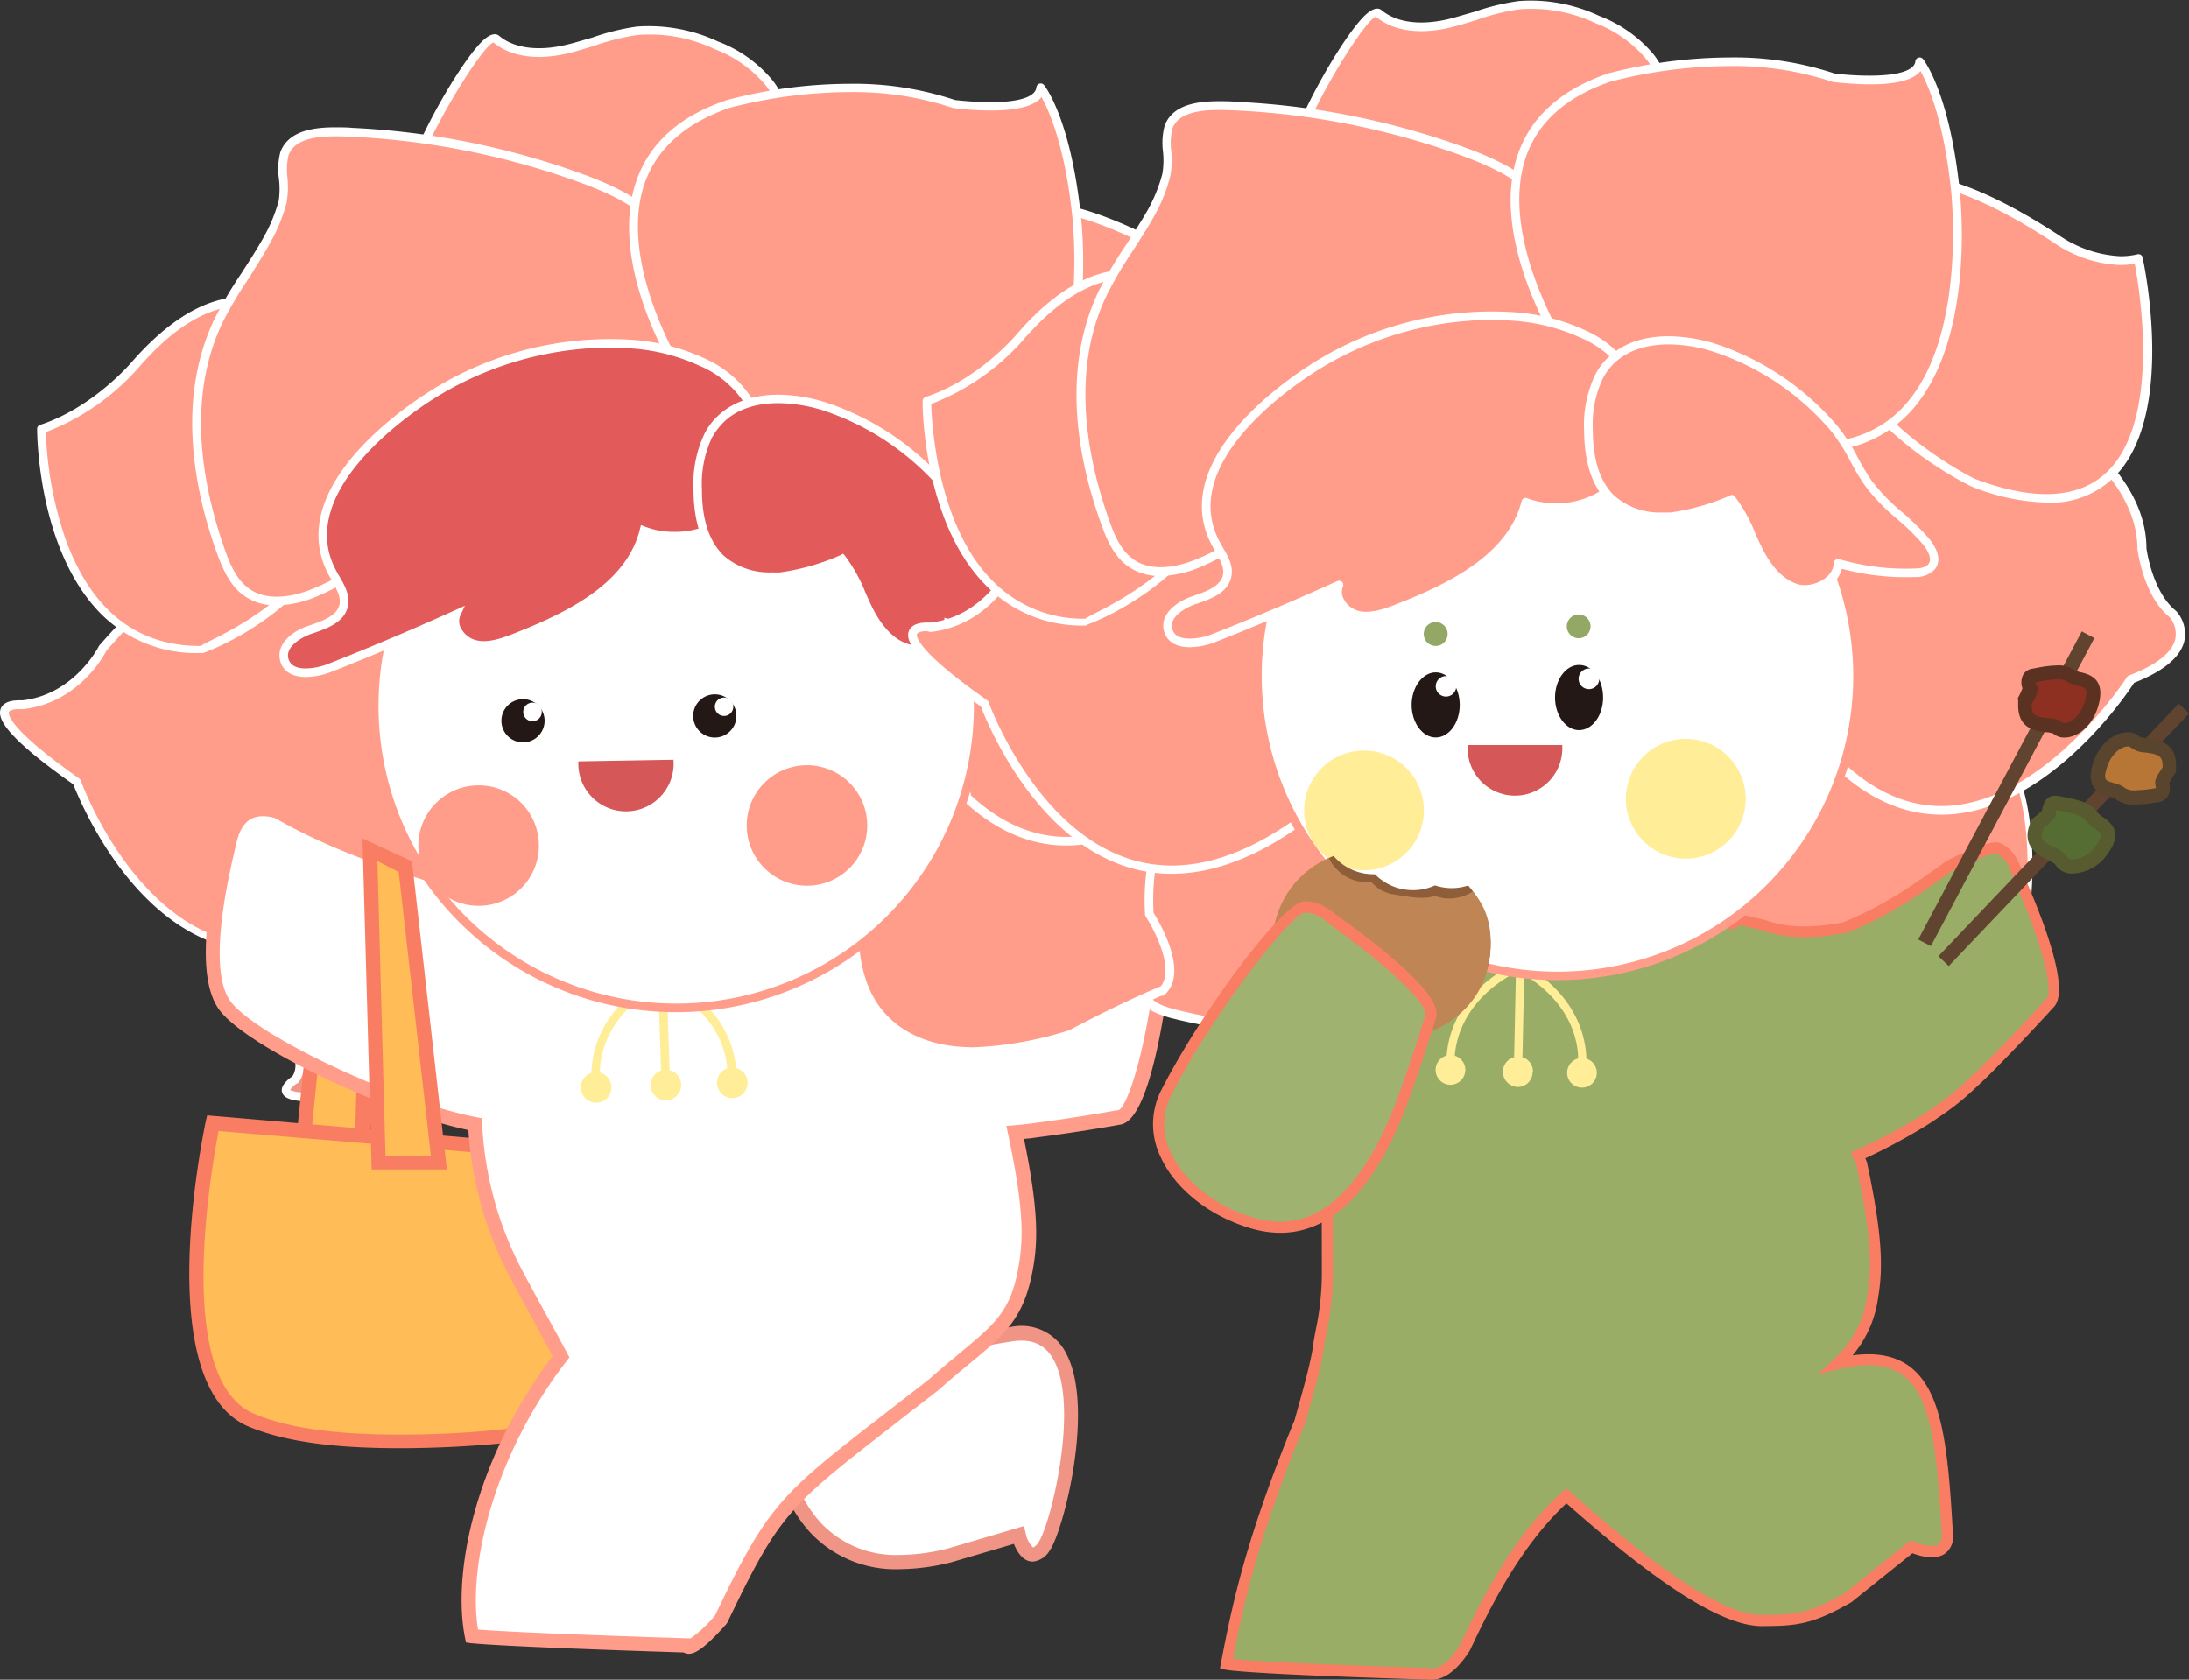 <svg xmlns="http://www.w3.org/2000/svg" viewBox="0 0 294.94 226.36"><rect x="0" y="0" width="294.94" height="226.36" fill="#333333" stroke="none"/><defs><style>.cls-1{fill:#f09586;}.cls-2{fill:#fff;}.cls-3{fill:#ffbc57;}.cls-4{fill:#f97d63;}.cls-5{fill:#ff9c8a;}.cls-6{fill:#ffed98;}.cls-7{fill:#d65757;}.cls-8{fill:#e25a5a;}.cls-9{fill:#231815;}.cls-10{fill:#99ad67;}.cls-11{fill:#94a866;}.cls-12{fill:#8e5d39;}.cls-13{fill:#bf8555;}.cls-14{fill:#a0b26f;}.cls-15{fill:#60442f;}.cls-16{fill:#8e3021;}.cls-17{fill:#5b3121;}.cls-18{fill:#b77635;}.cls-19{fill:#59442e;}.cls-20{fill:#556d32;}.cls-21{fill:#575b2f;}</style></defs><g id="레이어_2" data-name="레이어 2"><g id="레이어_3" data-name="레이어 3"><path class="cls-1" d="M41.52,110.53s-12,8.25-6.08,25.17c0,0,7,6.09,4.34,9.77,0,0-6.76,4,10.85,1.62,0,0,23.81,2.76,28.3-21.06,0,0-17.18-33.43-37.41-15.5"/><path class="cls-2" d="M42,148.43c-2.55,0-3.74-.37-4-1.25s.89-1.81,1.4-2.14c1.74-2.69-2.51-7.33-4.32-8.91a.56.56,0,0,1-.16-.24C29,118.75,41.06,110.13,41.19,110c4-3.56,8.27-5.38,12.61-5.38,14.63,0,25.2,20.24,25.65,21.1.06.12.08.11,0,.25-3.68,19.52-19.85,21.51-26.63,21.51h0c-1.2,0-2,0-2.24,0A73.5,73.5,0,0,1,42,148.43Zm-2.86-1.54s.44.38,2.86.38a66.51,66.51,0,0,0,8.6-.77h.14a18.78,18.78,0,0,0,2.18.11c6.47,0,21.86-2,25.45-20.49-1.08-2-11.29-20.31-24.52-20.31-4,0-8,1.74-11.9,5.15-.52.37-11.49,8.23-6,24.4,1,.88,7,6.62,4.32,10.45a.55.55,0,0,1-.18.16,2.69,2.69,0,0,0-1,.92Z"/><polygon class="cls-3" points="49.84 114.62 48.71 156.68 40.58 156.68 44.94 113.49 49.84 114.62"/><path class="cls-4" d="M49.64,157.59H39.52l4.57-45.38,6.73,1.68Zm-8-1.83h6.14l1.08-40.37-3.08-.67Z"/><path class="cls-3" d="M64.25,154.41l-35.58-3s-7.49,34.79,5.15,40.16,35.05,2.07,35.05,2.07l6.75-10.79S65.92,163.75,64.25,154.41Z"/><path class="cls-4" d="M53.82,195.16h0c-8.6,0-15.46-.85-20.38-2.94-13.22-5.61-6-39.69-5.71-41.15l.18-.76,37.16,3.18.13.74c1.63,9.09,11.19,28,11.28,28.15l.24.49L69.46,194.5l-.44-.14A148.21,148.21,0,0,1,53.82,195.16ZM29.45,152.42c-1,5.24-6,33.52,4.74,38.08,4.68,2,11.28,2.83,19.63,2.83h0a132.53,132.53,0,0,0,14.48-.77l6.22-9.87c-1.51-3-9.23-18.62-11.07-27.43Z"/><path class="cls-5" d="M49.61,74s-10-16-35.77,13.38c0,0-3.33,6.82-10.9,7.64,0,0-8.73-.94,7.42,10.39,0,0,15.7,44.5,51.47,8.29,0,0,.44-39.26-12.22-39.7"/><path class="cls-2" d="M35.73,128.28h0c-16.81,0-25-20.45-25.86-22.59C.34,99-.28,96.72.07,95.57c.26-.78,1.12-1.19,2.44-1.19a3.65,3.65,0,0,1,.49,0c7-.77,10.29-7.23,10.32-7.3a.77.77,0,0,1,.09-.13C23.83,75.1,33,69.07,40.63,69.07a11.33,11.33,0,0,1,9.3,4.37c12.77,1,12.51,38.64,12.48,40.26,0,.14-.06.2-.16.31C52.83,123.54,43.9,128.28,35.73,128.28ZM2.51,95.56c-.71,0-1.25.17-1.32.42s-.1,2.19,9.5,8.94a.8.8,0,0,1,.22.32c.07.22,8,22.12,24.82,22.12h0c7.81,0,16.39-4.68,25.52-13.88,0-3.23-.2-38.49-11.66-38.89a.56.56,0,0,1-.46-.28,10.12,10.12,0,0,0-8.5-4.07c-5,0-13.63,3-26.3,17.46-.4.8-3.87,7.08-11.33,7.88Z"/><path class="cls-2" d="M104.27,187.82S103,215.87,128,209.58l9.25-2.72s1.18,4.69,3.44,1.5,8.78-30.52-4.3-28.58S106,187.57,104.27,187.82Z"/><path class="cls-1" d="M121.23,211.46h0a15.73,15.73,0,0,1-11.87-4.74c-6.51-6.82-6.08-18.44-6.06-18.94l0-.8.79-.11c.39-.06,2.16-.58,4.2-1.19,6.39-1.89,18.28-5.42,27.93-6.86a6.73,6.73,0,0,1,7.49,3.67c3.82,7.39-.45,23.88-2.26,26.43a3,3,0,0,1-2.29,1.52c-1.36,0-2.15-1.38-2.55-2.39l-8.36,2.46A29,29,0,0,1,121.23,211.46Zm-16-22.87c0,2.58.46,11.5,5.54,16.81a13.87,13.87,0,0,0,10.47,4.14h0a27.07,27.07,0,0,0,6.55-.89l10.18-3,.24,1a3.49,3.49,0,0,0,1,1.89,1.91,1.91,0,0,0,.72-.71c1.57-2.22,5.49-17.92,2.12-24.43-1.13-2.18-2.92-3-5.5-2.66-9.52,1.42-21.32,4.92-27.66,6.8C107.12,188,106,188.39,105.22,188.59Z"/><path class="cls-2" d="M156.14,128.52c-1-1.84-17.88-5.16-30.94-5.11a9,9,0,0,0-2.78.43c-1.14-1.57-2.14-2.54-2.87-2.55-4.19-.08-22.9,6-53.08-1,0,0-17.53-4.19-28.82-10.8,0,0-5.3-2.35-6.69,3.89-.76,3.36-4.39,17.34-.56,22.27s23,13.86,33.65,15.87a47.68,47.68,0,0,0,5.51,20.17c2.79,5.23,3.74,6.82,6.06,11.16-10.33,13.33-13.79,28.87-12,37.66,0,0,3.18.44,28.91,1.25,0,0,.32,1.34,4.66-3.5,8-16.67,8.85-16.16,28.57-31.56,7.91-7,11.16-8,12.55-16.12.66-3.86.59-8.23-1.48-17.93,1-.09,2-.2,2.76-.3,6.47-.85,11.15-1.74,11.15-1.74,2.85-.07,5-13.19,5.53-16.55C156.55,132.16,157.17,130.37,156.14,128.52Z"/><path class="cls-5" d="M92.79,222.87h0a1.43,1.43,0,0,1-.68-.18c-25.16-.8-28.52-1.24-28.65-1.25l-.68-.1-.13-.67c-1.72-8.58,1.27-24,11.83-37.93-.93-1.74-1.64-3-2.38-4.37-.92-1.69-1.89-3.45-3.38-6.25a48.91,48.91,0,0,1-5.61-19.83c-11.21-2.35-29.65-11.16-33.47-16.08s-.92-17.49.18-22.21l.2-.85c1-4.42,3.82-5.08,5.42-5.08a7,7,0,0,1,2.6.52c11.13,6.51,28.48,10.7,28.65,10.74a123.86,123.86,0,0,0,28.21,3.39,118.13,118.13,0,0,0,20.22-1.83,31.89,31.89,0,0,1,4.35-.56c1,0,2,.93,3.33,2.57a10.07,10.07,0,0,1,2.4-.12h.29c11.45,0,30,2.79,31.48,5.44,1,1.84.69,3.56.38,5.15-.06.3-.11.56-.16.86-1.71,11.31-3.85,17.13-6.36,17.34-.57.11-5.12.93-11.14,1.71-.52.08-1.1.15-1.72.2,1.9,9.25,1.9,13.48,1.26,17.24-1.18,6.88-3.7,9-8.71,13.14-1.22,1-2.6,2.16-4.16,3.54-2.07,1.62-3.9,3-5.56,4.32C106.25,203,105.06,203.91,98,218.66l-.16.23C94.72,222.4,93.54,222.87,92.79,222.87ZM64.41,219.6c1.84.15,8.19.55,28.13,1.18h.53a17.45,17.45,0,0,0,3.28-3.09c7.18-15,8.73-16.25,23.27-27.5l5.52-4.28c1.53-1.36,2.92-2.51,4.15-3.54,4.94-4.1,7-5.8,8-12,.63-3.68.6-7.9-1.47-17.57l-.22-1.07,1.08-.09c1-.09,1.94-.19,2.72-.3,6.35-.83,11-1.71,11.09-1.72h.15c.92-.14,3-5.22,4.61-15.74.05-.34.12-.66.17-1,.29-1.44.53-2.58-.17-3.81-1.15-1.26-16.38-4.5-29.8-4.5h-.29a8.57,8.57,0,0,0-2.49.26l-.65.14-.41-.77c-1.5-2-2.1-2.38-2.12-2.38h0c-.83,0-2.27.43-4.1.73a116.22,116.22,0,0,1-20.52,2,125.86,125.86,0,0,1-28.65-3.4c-.73-.17-17.8-4.27-29.08-10.87a5.37,5.37,0,0,0-1.73-.29c-1.85,0-3,1.17-3.55,3.58l-.2.86c-.94,4-3.81,16.39-.53,20.6,3.63,4.68,22.49,13.52,33.07,15.52l.77.15v.79a47.07,47.07,0,0,0,5.4,19.72c1.49,2.79,2.45,4.55,3.38,6.23.81,1.48,1.6,2.91,2.68,4.93l.29.55-.38.5C66.61,196,63,210.94,64.41,219.6Z"/><path class="cls-5" d="M115.25,122.92s-4.36,25.89,29.08,16.23c0,0,10.32-5.43,15.63-7,0,0,2.27.12,0-9.2,0,0,3.13-24.33-10.23-25.54,0,0-26.52.69-34.48,25.54"/><path class="cls-2" d="M131.2,142h0c-5.58,0-9.86-1.61-12.74-4.67-5.25-5.57-3.89-14.12-3.82-14.48,8-25,34.81-26,35.08-26.06a9.75,9.75,0,0,1,6.7,3.33c6,6.74,4.37,21.29,4.19,22.76,1.23,5,1.33,8.18.31,9.33a1.35,1.35,0,0,1-.82.47c-5.2,1.58-15.34,7-15.44,7A49.35,49.35,0,0,1,131.2,142ZM149.67,98c-.18,0-26.08,1-33.8,25.12,0,0-1.32,8.47,3.56,13.64,2.62,2.77,6.57,4.37,11.76,4.37h0a48.48,48.48,0,0,0,12.93-2.32c.3-.17,10.33-5.52,15.63-7.12a1,1,0,0,1,.23-.07c-.08,0,1.2-.92-.66-8.51a.76.76,0,0,1,0-.21c0-.15,1.91-15.43-3.91-22A8.4,8.4,0,0,0,149.67,98Z"/><path class="cls-5" d="M122.28,66.5s7.57-21.57,36.37-6c0,0,12.12,7.05,12.12,17.35,0,0,.75,6.16,4.17,8.92,0,0,4.55,4.94-5.69,8.85,0,0-19.32,30.15-39,11.86Z"/><path class="cls-2" d="M143.69,113.94c-4.9,0-9.58-2-13.91-6.06a.6.6,0,0,1-.17-.31l-8-41a.83.83,0,0,1,0-.27A19.42,19.42,0,0,1,140,54.27c5.59,0,12,1.92,19,5.73.53.3,12.44,7.35,12.44,17.84h0s.77,5.91,4,8.48a4.65,4.65,0,0,1,1.08,4.18c-.58,2.18-2.84,4-6.74,5.57C168.42,98,157.5,113.94,143.69,113.94Zm-12.86-6.75c4,3.71,8.37,5.59,12.86,5.59,13.67,0,24.91-17.29,25-17.46a.56.56,0,0,1,.3-.24c3.57-1.37,5.71-3,6.19-4.85a3.53,3.53,0,0,0-.75-3.09c-3.49-2.82-4.29-9-4.31-9.23,0-9.92-11.72-16.85-11.84-16.93-6.8-3.67-13-5.55-18.34-5.55a18.13,18.13,0,0,0-17,11.12Z"/><path class="cls-5" d="M44.09,47S33.74,31.21,18.2,49.18c0,0-5.21,6.24-12.61,8.65,0,0,0,29.91,21.59,29.69,0,0,30-10.63,16.91-40.52"/><path class="cls-2" d="M26.93,88a18.05,18.05,0,0,1-13.29-5.24C5.08,74.15,5,58.46,5,57.8a.55.55,0,0,1,.4-.54c7.16-2.34,12.29-8.4,12.34-8.46C22.81,43,27.87,40,32.82,40c7.3,0,11.58,6.4,11.76,6.68,4,9.17,4.48,17.44,1.37,24.64C40.8,83.2,27.92,87.81,27.37,88c-.06,0-.12,0-.19,0ZM6.18,58.24A49.39,49.39,0,0,0,8.8,72.56c3.44,9.58,9.54,14.49,18.13,14.49h.14c1.15-.92,13.09-5.24,17.81-16.15,3-6.89,2.53-14.86-1.32-23.64h0s-4.1-6.08-10.74-6.08c-4.6,0-9.37,2.81-14.17,8.39A32,32,0,0,1,6.18,58.24Z"/><path class="cls-5" d="M54,29.42C53.71,23.13,65,3.74,66.87,5.28c2.54,2.1,6.23,2.11,9.45,1.36s6.27-2.15,9.56-2.51A21.31,21.31,0,0,1,96.51,6.07a17.25,17.25,0,0,1,7,4.87,8.74,8.74,0,0,1,1.75,8c-.86,2.55-3.11,4.34-5.25,6-6.36,4.8-13,9.51-20.66,11.75s-16.56,1.62-22.7-3.45a8.45,8.45,0,0,1-2.32-2.7A3.09,3.09,0,0,1,54,29.42"/><path class="cls-2" d="M70.83,38.52a22.59,22.59,0,0,1-14.59-4.81,9.18,9.18,0,0,1-2.46-2.89,3.37,3.37,0,0,1-.32-1.37C53.17,23.9,61,9.75,64.71,5.82c1.15-1.21,2-1.45,2.54-1,2,1.68,5.23,2.1,8.93,1.24,1.21-.28,2.43-.67,3.62-1a30.88,30.88,0,0,1,6-1.48,22.06,22.06,0,0,1,10.93,2,17.7,17.7,0,0,1,7.2,5.05,9.31,9.31,0,0,1,1.84,8.6c-.89,2.63-3.09,4.45-5.45,6.24-6.26,4.74-13,9.56-20.84,11.85A31,31,0,0,1,70.83,38.52ZM66.5,5.73C64.89,6,54.29,23.06,54.62,29.39a2.36,2.36,0,0,0,.2.91A7.89,7.89,0,0,0,57,32.81a21.41,21.41,0,0,0,13.84,4.54,29.8,29.8,0,0,0,8.33-1.2c7.62-2.23,14.29-7,20.47-11.66,2.21-1.67,4.26-3.36,5.05-5.69A8.15,8.15,0,0,0,103,11.3a16.64,16.64,0,0,0-6.75-4.7A20.35,20.35,0,0,0,85.94,4.71a30.72,30.72,0,0,0-5.8,1.43c-1.19.37-2.44.77-3.69,1.06C72.37,8.15,68.82,7.65,66.5,5.73Z"/><path class="cls-5" d="M131,32.93s2.27-13.47,29.93,3c0,0,6.06,4,12.12,2.61,0,0,10.23,42.47-24.62,30.38,0,0-32.59-14.24-17.43-35.95"/><path class="cls-2" d="M159.46,71.63a35.1,35.1,0,0,1-11.26-2.2c-.75-.33-17.2-7.64-21.07-20-1.72-5.51-.63-11.14,3.27-16.76.21-.86,1.69-5.56,8.77-5.56,5.45,0,12.89,2.78,22.11,8.25a18.72,18.72,0,0,0,9.11,2.81,10.85,10.85,0,0,0,2.51-.28.71.71,0,0,1,.49.08.55.55,0,0,1,.28.36c.2.82,4.66,19.85-3.22,28.79C167.82,70.12,164.13,71.63,159.46,71.63ZM139.17,28.32c-6.67,0-7.51,4.51-7.54,4.7a.55.55,0,0,1-.09.23c-3.74,5.35-4.81,10.7-3.18,15.9,3.7,11.8,20.18,19.14,20.34,19.21,9.55,3.3,16.66,2.7,20.75-1.93,6.78-7.69,3.79-24,3.1-27.24a12.67,12.67,0,0,1-2.16.19,19.63,19.63,0,0,1-9.83-3C151.57,31,144.37,28.32,139.17,28.32Z"/><path class="cls-5" d="M55.36,71.05c-4,3.42-8,6.69-12.77,8.71-3,1.26-6.6,1.93-9.26.12-1.9-1.29-2.86-3.54-3.62-5.7-3.55-10-4.85-21.43-.26-31C31.29,39.35,34,36,36,32.21a22.2,22.2,0,0,0,2-5c.47-1.92-.32-4.86.27-6.49,1.19-3.26,6.09-3,9.14-2.89a104.85,104.85,0,0,1,30.2,5.94c4.1,1.45,8.24,3.26,11.21,6.44,6.06,6.54,4.76,18.38-2.57,23.45-4.26,2.93-9.66,3.58-14.44,5.54-6.29,2.58-11.32,7.33-16.5,11.83"/><path class="cls-2" d="M37.24,81.58A7.35,7.35,0,0,1,33,80.36c-2-1.35-3-3.68-3.84-6-3-8.39-5.42-20.64-.24-31.42a56.77,56.77,0,0,1,3.63-6.15c1-1.57,2.08-3.2,3-4.87a21.37,21.37,0,0,0,2-4.84A11.22,11.22,0,0,0,37.57,24a9.09,9.09,0,0,1,.2-3.49c1.1-3,4.75-3.35,7.4-3.35.81,0,1.59,0,2.28.07a105.29,105.29,0,0,1,30.4,6c3.91,1.38,8.33,3.25,11.44,6.6a16,16,0,0,1,3.89,12.74,16,16,0,0,1-6.56,11.58c-2.78,1.92-6.06,2.89-9.23,3.83-1.77.53-3.6,1.07-5.31,1.77C66.58,62,61.94,66.06,57.47,70l-1.73,1.51c-3.81,3.29-7.94,6.69-12.92,8.81A14.54,14.54,0,0,1,37.24,81.58Zm7.93-63.21c-3.66,0-5.67.81-6.3,2.58a8.75,8.75,0,0,0-.14,3,12.28,12.28,0,0,1-.12,3.4,22.58,22.58,0,0,1-2.06,5.11c-.92,1.71-2,3.36-3,5a52.6,52.6,0,0,0-3.56,6c-5,10.42-2.61,22.36.28,30.53.7,2,1.59,4.19,3.41,5.42,2.06,1.41,5.21,1.31,8.71-.17,4.82-2,8.87-5.39,12.6-8.62L56.7,69.1c4.55-4,9.26-8.09,14.94-10.42,1.76-.72,3.62-1.27,5.42-1.81,3.23-.95,6.27-1.85,8.91-3.68A14.86,14.86,0,0,0,92,42.45a14.9,14.9,0,0,0-3.59-11.82c-2.93-3.15-7-4.89-11-6.3a104.41,104.41,0,0,0-30-5.9C46.72,18.41,46,18.37,45.17,18.37Z"/><path class="cls-5" d="M92.71,52.06S73,22.6,98.15,14c0,0,16.53-4.83,30.34,0,0,0,11.38,1.57,11.74-2.15,0,0,3.39,4.21,4.79,17,0,0,4.88,39.63-23.43,34.84,0,0-22.54-3.55-28.88-11.6"/><path class="cls-2" d="M126.12,64.63a28.14,28.14,0,0,1-4.63-.4c-.92-.15-22.83-3.67-29.23-11.81-.46-.68-10.58-16-6.55-27.94,1.73-5.15,5.85-8.86,12.25-11a65.22,65.22,0,0,1,16.53-2.19,42.93,42.93,0,0,1,14.19,2.19h0a47.53,47.53,0,0,0,4.82.29c3.79,0,6-.71,6.15-2a.56.56,0,0,1,.41-.5.57.57,0,0,1,.61.19c.15.18,3.53,4.49,4.93,17.3.11.81,2.39,20.36-6.41,30.31A16.68,16.68,0,0,1,126.12,64.63ZM114.49,12.41a65,65,0,0,0-16.18,2.12c-6,2.07-9.88,5.54-11.5,10.32C83,36.27,93.09,51.59,93.2,51.74c6.09,7.75,28.26,11.3,28.48,11.33,7.17,1.22,12.76-.4,16.64-4.77,8.45-9.55,6.16-29.21,6.13-29.42-1-9.27-3.12-14-4.12-15.8-.94,1.2-3.23,1.81-6.83,1.81a39.72,39.72,0,0,1-5.09-.34A42.33,42.33,0,0,0,114.49,12.41Z"/><polygon class="cls-6" points="90.23 144.23 89.07 144.26 88.68 132.78 89.84 132.74 90.23 144.23"/><path class="cls-6" d="M79.73,145.46c0-.08-1.12-8.51,9-14l.56,1c-9.38,5.1-8.45,12.51-8.41,12.82Z"/><path class="cls-6" d="M99.19,144.8,98,144.71c0-.31.44-7.77-9.26-12.22l.48-1.06C99.73,136.23,99.2,144.71,99.19,144.8Z"/><path class="cls-6" d="M91.78,146.16a2.06,2.06,0,1,1-2.13-2,2.06,2.06,0,0,1,2.13,2"/><path class="cls-6" d="M82.38,146.48a2.06,2.06,0,1,1-2.13-2,2.06,2.06,0,0,1,2.13,2"/><path class="cls-6" d="M100.73,145.86a2.06,2.06,0,1,1-2.13-2,2.07,2.07,0,0,1,2.13,2"/><path class="cls-2" d="M131.8,95.13A40.69,40.69,0,1,1,91.11,54.44,40.68,40.68,0,0,1,131.8,95.13"/><path class="cls-5" d="M91.11,136.4a41.28,41.28,0,1,1,41.27-41.27A41.32,41.32,0,0,1,91.11,136.4Zm0-81.38a40.11,40.11,0,1,0,40.11,40.11A40.15,40.15,0,0,0,91.11,55Z"/><path class="cls-5" d="M72.61,113.94a8.12,8.12,0,1,1-8.11-8.11,8.1,8.1,0,0,1,8.11,8.11"/><path class="cls-5" d="M116.85,111.23a8.12,8.12,0,1,1-8.11-8.11,8.12,8.12,0,0,1,8.11,8.11"/><path class="cls-7" d="M90.74,102.38a6.42,6.42,0,1,1-12.81.22"/><path class="cls-8" d="M94.59,48.78a27.28,27.28,0,0,0-9.81-2.43,44.9,44.9,0,0,0-27.3,7.33c-7.14,4.66-17.85,14.11-12.64,23.64.73,1.34,1.77,2.72,1.47,4.22-.38,1.93-2.65,2.69-4.52,3.32s-4,2.15-3.48,4.06c.62,2.28,3.95,2,6.16,1.08q8.58-3.39,17-7.2c-.75,1.69.8,3.68,2.6,4.09s3.66-.26,5.38-.93c7.3-2.85,15.43-6.83,17.37-14.41a11.81,11.81,0,0,0,15-15.67,14.17,14.17,0,0,0-7.24-7.1"/><path class="cls-2" d="M41.24,91.24c-1.87,0-3.12-.78-3.49-2.18-.59-2.17,1.51-4,3.85-4.74,1.81-.62,3.83-1.31,4.15-2.9.2-1-.4-2-1-3.13l-.39-.69c-6-10.95,8.3-21.45,12.83-24.41a45.45,45.45,0,0,1,27.66-7.42,27.6,27.6,0,0,1,10,2.49,14.64,14.64,0,0,1,7.53,7.39A12.71,12.71,0,0,1,99.9,69.06a12.53,12.53,0,0,1-9.07,3.78h0a12.38,12.38,0,0,1-3.62-.53C85,79.63,77.1,83.59,69.65,86.49a12.15,12.15,0,0,1-4.44,1.11,5.4,5.4,0,0,1-1.28-.14A4.45,4.45,0,0,1,61,85.18a3.35,3.35,0,0,1-.35-1.38c-5.29,2.36-10.67,4.64-16,6.74A9.87,9.87,0,0,1,41.24,91.24ZM82,46.84a45,45,0,0,0-24.23,7.32C53.48,57,39.84,67,45.35,77c.12.23.25.45.38.67.68,1.17,1.44,2.49,1.15,4C46.43,83.9,44,84.73,42,85.4c-1.3.45-3.59,1.71-3.14,3.36.24.87,1,1.32,2.37,1.32a8.62,8.62,0,0,0,3-.62c5.67-2.23,11.38-4.65,17-7.19l1.41-.64L62,83a1.91,1.91,0,0,0,.1,1.63,3.19,3.19,0,0,0,2.1,1.66c1.5.36,3.29-.22,5-.9,7.39-2.89,15.18-6.8,17-14l.16-.63L87,71a10.72,10.72,0,0,0,3.81.67,11.18,11.18,0,0,0,10.46-15.57,13.42,13.42,0,0,0-7-6.8,26.22,26.22,0,0,0-9.59-2.37C83.84,46.87,82.93,46.84,82,46.84Z"/><path class="cls-8" d="M95.41,58.73a8.62,8.62,0,0,1,1-1.45c3.47-4.3,10.14-4.1,15.36-2.27a36.35,36.35,0,0,1,15.52,10.64c2,2.32,3,5,4.66,7.43,2.14,3.06,5.39,5,7.77,7.86.84,1,1.66,2.42.91,3.47a3,3,0,0,1-2.38.89A32.81,32.81,0,0,1,127.82,84c-.06,2.55-3.26,4.08-5.69,3.32s-4-3-5.17-5.3-1.93-4.76-3.54-6.73a30.33,30.33,0,0,1-8.28,2.36,10.29,10.29,0,0,1-8-2.38C94.67,73,94,69.36,94,66a15.47,15.47,0,0,1,1.42-7.27"/><path class="cls-2" d="M123.46,88.11a4.91,4.91,0,0,1-1.5-.23c-2.18-.68-4-2.57-5.52-5.6-.31-.63-.6-1.29-.89-1.94A20.92,20.92,0,0,0,113.22,76a29.22,29.22,0,0,1-8,2.23c-.41,0-.82.07-1.23.07a10.41,10.41,0,0,1-7.25-2.59c-2.16-2-3.27-5.31-3.3-9.71a15.78,15.78,0,0,1,1.48-7.54,8.85,8.85,0,0,1,1-1.55c2-2.43,5.06-3.72,9-3.72a21.83,21.83,0,0,1,7,1.26,36.79,36.79,0,0,1,15.77,10.82,25.58,25.58,0,0,1,2.89,4.45,31.48,31.48,0,0,0,1.81,3,25.35,25.35,0,0,0,4.2,4.35,35,35,0,0,1,3.54,3.46c1.36,1.62,1.7,3.11.93,4.19a3.46,3.46,0,0,1-2.83,1.13,33.8,33.8,0,0,1-9.91-1.12C127.83,86.85,125.55,88.11,123.46,88.11Zm-9.86-13.5.27.32a21.13,21.13,0,0,1,2.74,4.93c.29.64.57,1.29.88,1.91,1.33,2.73,3,4.42,4.82,5s4.88-.62,4.93-2.77l0-.75.73.2a31.59,31.59,0,0,0,10.19,1.26,2.52,2.52,0,0,0,1.93-.63c.6-.85-.42-2.23-.88-2.77A32.75,32.75,0,0,0,135.8,78a26.65,26.65,0,0,1-4.37-4.56,29.81,29.81,0,0,1-1.88-3.13A25,25,0,0,0,126.8,66a35.71,35.71,0,0,0-15.27-10.48,20.57,20.57,0,0,0-6.67-1.19c-2.46,0-5.86.57-8,3.29A7.89,7.89,0,0,0,95.92,59a14.66,14.66,0,0,0-1.34,7c0,4.06,1,7,2.93,8.87A9.27,9.27,0,0,0,104,77.13a10.68,10.68,0,0,0,1.13,0,30.65,30.65,0,0,0,8.11-2.32Z"/><polygon class="cls-3" points="49.84 114.58 51.01 156.68 59.14 156.68 54.62 116.75 49.84 114.58"/><path class="cls-4" d="M60.21,157.59H50.08L48.84,113l6.67,3.07Zm-8.27-1.83h6.12l-4.34-38.25-2.87-1.46Z"/><path class="cls-9" d="M73.38,97.12a2.91,2.91,0,1,1-2.91-2.9,2.91,2.91,0,0,1,2.91,2.9"/><path class="cls-2" d="M73,95.93a1.25,1.25,0,1,1-1.25-1.24A1.25,1.25,0,0,1,73,95.93"/><path class="cls-9" d="M99.22,96.47a2.91,2.91,0,1,1-2.9-2.9,2.9,2.9,0,0,1,2.9,2.9"/><path class="cls-2" d="M98.8,95.28A1.24,1.24,0,1,1,97.56,94a1.25,1.25,0,0,1,1.24,1.24"/><path class="cls-2" d="M244.09,141.42h0c-5.58,0-9.88-1.54-12.76-4.57-5.25-5.54-3.89-14-3.83-14.36,8-24.88,34.85-25.86,35.11-25.86a9.78,9.78,0,0,1,6.71,3.3c6,6.7,4.38,21.16,4.19,22.62,1.23,5,1.34,8.12.32,9.28a1.3,1.3,0,0,1-.83.45c-5.2,1.59-15.34,6.87-15.45,6.92A49.36,49.36,0,0,1,244.09,141.42Zm18.48-43.65c-.18,0-26.09,1-33.82,25,0,0-1.31,8.23,3.57,13.35,2.62,2.77,6.57,4.17,11.77,4.17h0a48.3,48.3,0,0,0,13-2.12c.3-.17,10.32-5.4,15.62-7a.72.72,0,0,1,.24,0c-.07,0,1.21-.9-.66-8.43a1.27,1.27,0,0,1,0-.2c0-.14,1.91-15.33-3.9-21.86A8.49,8.49,0,0,0,262.57,97.77Z"/><path class="cls-5" d="M228.13,122.58s-4.35,25.72,29.11,16.11c0,0,10.32-5.39,15.63-7,0,0,2.27.12,0-9.14,0,0,3.14-24.18-10.23-25.38,0,0-26.55.69-34.51,25.38"/><path class="cls-10" d="M272.15,118.6c-.71-1.69-1.12-3.5-2.89-4.31-.66-.29-3.19.64-6.63,2.36-5.76,4.19-8.71,6.06-14,8.33-3.12.59-7.14,1.09-10.89-.29l-3.28-.76-1.15.57a1.28,1.28,0,0,0-.57-.19c-3.75-.06-18.21,6.33-43.14,2.18-6.95,12.36-11,17-11,30.11.18,2.52.26,5.09.26,14.69,0,5.26-.85,7.39-1.3,10.81-.45,2.52-1.18,5-2.41,9.5-6.29,15.32-8.29,24.17-9.9,32.65,0,0,1.91.54,27.48,1.33,0,0,2.12.54,4.62-3.46,2.18-4.58,6.67-14.3,13.7-20.55,8.73,7.73,20.22,17.15,26.73,16.8,4.26,0,6.32-.19,11.3-3.11l8.48-6.82s5.05,2.32,4.82-1.77c-.9-15.85-1.87-26-14.9-22.85a14.71,14.71,0,0,0,4.83-9.08c.66-3.85.59-8.22-1.5-18l-.46-1.06a76.46,76.46,0,0,0,8-4.21c.83-.48,1.63-1,2.41-1.55a35,35,0,0,0,4.88-4c.92-.85,1.75-1.65,2.41-2.32,4.75-4.78,8.05-8.44,8.05-8.44C278.37,133.33,273.45,121.58,272.15,118.6Z"/><path class="cls-4" d="M193,226.36a2.55,2.55,0,0,1-.36,0c-24.89-.77-27.4-1.3-27.6-1.36l-.66-.19.13-.67c1.58-8.4,3.54-17.22,9.93-32.8l.25-.92c1.07-3.82,1.71-6.13,2.13-8.42.13-1,.31-2,.49-2.93a36.75,36.75,0,0,0,.79-7.75c0-9.52-.07-12.11-.26-14.63,0-11.44,3.07-16.73,8.17-25.48.9-1.55,1.87-3.22,2.9-5.05l.26-.46.51.09a91.49,91.49,0,0,0,38.45-1.38,22.34,22.34,0,0,1,4.58-.82,1.68,1.68,0,0,1,.55.11l1.06-.53,3.54.82c3.63,1.32,7.51.86,10.51.3,5.22-2.23,8-4,13.82-8.21l.1-.07c5.95-3,6.88-2.55,7.28-2.37,1.76.8,2.39,2.43,2.95,3.88.1.27.21.54.32.81,3,6.86,6.05,15.42,3.81,17.45-.34.38-3.57,3.95-8,8.44-.75.76-1.6,1.57-2.44,2.35a35.2,35.2,0,0,1-5,4c-.78.55-1.61,1.09-2.45,1.58a77.39,77.39,0,0,1-7.43,3.94l.21.52c2.15,10,2.17,14.41,1.51,18.26a15.1,15.1,0,0,1-3.44,7.78c3.22-.43,5.73.06,7.66,1.48,4.45,3.3,5.21,11,5.86,22.5a2.85,2.85,0,0,1-1.09,2.75c-1.34.91-3.44.29-4.36-.07l-8.22,6.6c-5.2,3-7.46,3.2-11.67,3.22-6.61.35-17.67-8.55-26.73-16.54-6.41,5.93-10.55,14.65-12.8,19.38l-.23.48C195.85,225.91,193.88,226.36,193,226.36Zm-.09-1.5s1.69.23,3.8-3.14l.18-.4c2.36-4.95,6.74-14.17,13.66-20.31l.49-.44.5.44c8.24,7.29,19.91,17,26.19,16.61,4.07,0,6.07-.15,10.92-3l8.79-7.07.42.19c.9.41,2.59.87,3.33.37.33-.22.47-.7.43-1.42-.62-11-1.33-18.48-5.25-21.38-2-1.47-4.84-1.73-8.72-.78l-2.67.65,2-1.92a14,14,0,0,0,4.61-8.67c.63-3.67.6-7.9-1.48-17.62l-.72-1.67.67-.3a75,75,0,0,0,8-4.17,27.17,27.17,0,0,0,2.36-1.52,33.23,33.23,0,0,0,4.78-3.88c.85-.78,1.68-1.57,2.42-2.32,4.68-4.7,8-8.38,8-8.42l.07-.07c1-.82-.15-6.49-4.18-15.75h0c-.12-.29-.23-.58-.34-.86-.52-1.35-1-2.51-2.17-3-.3-.06-2,.35-5.93,2.32-5.77,4.2-8.79,6.1-14.14,8.37l-.15,0c-3.2.6-7.38,1.11-11.29-.32l-2.93-.68-1.25.62-.34-.18a.89.89,0,0,0-.24-.1,22.85,22.85,0,0,0-4.21.78A92.75,92.75,0,0,1,190,127.32c-.94,1.66-1.83,3.19-2.66,4.61-5.13,8.83-8,13.69-8,24.67.19,2.51.26,5.12.26,14.69a37.55,37.55,0,0,1-.82,8c-.18,1-.35,1.85-.48,2.88-.44,2.39-1.09,4.73-2.16,8.59l-.28,1c-6.17,15-8.18,23.72-9.73,31.81,1.74.18,7.64.63,26.62,1.22l.16,0Z"/><rect class="cls-6" x="198.97" y="136.2" width="11.42" height="1.12" transform="translate(63.64 338.51) rotate(-88.79)"/><path class="cls-6" d="M194.91,143.12c0-.08-.6-8.51,9.45-13.41l.49,1C195.49,135.32,196,142.94,196,143Z"/><path class="cls-6" d="M213.72,143.53l-1.12-.14c.05-.32.85-7.69-8.26-12.65l.53-1C214.69,135.06,213.73,143.45,213.72,143.53Z"/><path class="cls-6" d="M206.5,144.48a2,2,0,0,1-2,2,2.05,2.05,0,0,1,.1-4.1,2,2,0,0,1,1.94,2.1"/><path class="cls-6" d="M197.43,144.27a2,2,0,1,1-2-2.09,2,2,0,0,1,2,2.09"/><path class="cls-6" d="M215.15,144.67a2,2,0,1,1-2-2.1,2,2,0,0,1,2,2.1"/><path class="cls-5" d="M167.44,100.77s-13.65,4.7-12.58,22.44c0,0,5,7.7,1.53,10.52,0,0-7.54,2.05,10,4.46,0,0,22,9,32.73-12.54,0,0-7.47-36.59-31.63-24.88"/><path class="cls-2" d="M157.67,137.16c-2.44-.69-3.48-1.37-3.47-2.28s1.33-1.5,1.91-1.67c2.39-2.1-.43-7.68-1.73-9.67a.63.63,0,0,1-.1-.29c-1.08-18,12.82-23,13-23,4.79-2.32,9.36-2.93,13.52-1.76,14,3.93,18.67,26.14,18.86,27.07a.62.62,0,0,1,0,.38c-8.76,17.68-24.79,15.36-31.28,13.53h0a21.92,21.92,0,0,1-2.11-.69A69.55,69.55,0,0,1,157.67,137.16Zm-2.32-2.47s.31.59,2.63,1.24a66.36,66.36,0,0,0,8.44,1.63c.05,0,.09.05.13.06a16.26,16.26,0,0,0,2.06.7h0c6.19,1.74,21.45,4,29.84-12.75-.49-2.2-5.35-22.45-18-26-3.87-1.09-8.16-.51-12.76,1.72-.6.21-13.21,4.78-12.26,21.74.69,1.1,5,8.21,1.33,11.15-.07,0-.14,0-.22,0-.53.15-1.12.51-1.2.51Z"/><path class="cls-5" d="M171.65,63.63s-10-15.88-35.54,13.3c0,0-3.32,6.76-10.84,7.57,0,0-8.66-.94,7.38,10.33,0,0,15.59,44.22,51.14,8.24,0,0,.43-39-12.14-39.44"/><path class="cls-2" d="M157.86,117.75h0c-16.71,0-24.89-20.42-25.7-22.55-9.47-6.67-10.09-9-9.73-10.08.25-.79,1.1-1.22,2.41-1.22.3,0,.5,0,.5,0,7-.76,10.22-7.18,10.25-7.25a.36.36,0,0,1,.08-.12C146,64.73,155.13,58.74,162.72,58.74A11.27,11.27,0,0,1,172,63.07c12.69,1,12.42,38.41,12.41,40a.57.57,0,0,1-.18.4C174.84,113,166,117.75,157.86,117.75Zm-33-32.7c-.71,0-1.23.17-1.31.42s-.1,2.19,9.45,8.89a.58.58,0,0,1,.21.28c.08.22,8,22,24.67,22h0c7.75,0,16.28-4.63,25.35-13.76,0-3.21-.2-38.23-11.58-38.62a.59.59,0,0,1-.47-.27,10,10,0,0,0-8.44-4c-5,0-13.54,3-26.13,17.37-.41.78-3.84,7-11.25,7.81Z"/><path class="cls-5" d="M240.14,62.64s7.58-21.43,36.4-6c0,0,12.12,7,12.12,17.24,0,0,.76,6.12,4.17,8.86,0,0,4.55,4.91-5.68,8.8,0,0-19.33,30-39.06,11.78Z"/><path class="cls-2" d="M261.56,109.78c-4.9,0-9.58-2-13.92-6a.49.49,0,0,1-.17-.3l-8-40.71a.53.53,0,0,1,0-.28,19.4,19.4,0,0,1,18.3-12c5.59,0,12,1.91,19,5.68.52.31,12.44,7.3,12.44,17.74h0s.77,5.87,4,8.43a4.6,4.6,0,0,1,1.08,4.15c-.58,2.15-2.85,4-6.75,5.53C286.31,94,275.38,109.78,261.56,109.78Zm-12.87-6.72c4.05,3.69,8.38,5.56,12.87,5.56,13.67,0,24.92-17.17,25-17.34a.67.67,0,0,1,.3-.25c3.58-1.36,5.72-3,6.21-4.81a3.51,3.51,0,0,0-.76-3.07c-3.49-2.8-4.28-8.91-4.32-9.18,0-9.85-11.71-16.74-11.83-16.81-6.82-3.65-13-5.51-18.36-5.51a17.86,17.86,0,0,0-17,11Z"/><path class="cls-2" d="M250.28,91.08a40.43,40.43,0,1,1-40.43-40.42,40.43,40.43,0,0,1,40.43,40.42"/><path class="cls-5" d="M209.85,132.08a41,41,0,1,1,41-41A41,41,0,0,1,209.85,132.08Zm0-80.84A39.85,39.85,0,1,0,249.7,91.08,39.88,39.88,0,0,0,209.85,51.24Z"/><path class="cls-6" d="M191.85,109.2a8.07,8.07,0,1,1-8.06-8.06,8.06,8.06,0,0,1,8.06,8.06"/><path class="cls-6" d="M235.21,107.64a8.07,8.07,0,1,1-8.07-8.07,8.06,8.06,0,0,1,8.07,8.07"/><path class="cls-7" d="M210.49,100.4a6.38,6.38,0,1,1-12.73,0"/><path class="cls-5" d="M163.13,43.26s-10.28-15.68-25.72,2.17c0,0-5.18,6.2-12.53,8.6,0,0,0,29.72,21.45,29.49,0,0,29.84-10.56,16.8-40.26"/><path class="cls-2" d="M146.08,84.3a18,18,0,0,1-13.21-5.38c-8.5-8.51-8.57-24.18-8.56-24.84a.61.61,0,0,1,.39-.58c7.11-2.31,12.21-8.36,12.26-8.42,5-5.81,10.06-8.75,15-8.75,7.25,0,11.51,6.35,11.69,6.62,4,9.12,4.45,17.32,1.35,24.47C159.86,79.23,147.06,84,146.52,84.16c-.06,0-.12.14-.19.14ZM125.47,54.44c.07,2.54.81,16.36,8.22,23.78a17,17,0,0,0,12.39,5.16h.14c1.15-.91,13-5.36,17.7-16.21,3-6.84,2.51-14.84-1.32-23.57h0s-4.06-6.07-10.67-6.07c-4.56,0-9.3,2.77-14.09,8.31A31.54,31.54,0,0,1,125.47,54.44Z"/><path class="cls-5" d="M173,25.8c-.33-6.25,10.91-25.51,12.74-24,2.54,2.08,6.2,2.09,9.39,1.34S201.39,1,204.65.67A21.36,21.36,0,0,1,215.21,2.6a17.24,17.24,0,0,1,6.93,4.84,8.71,8.71,0,0,1,1.74,8c-.86,2.53-3.09,4.31-5.22,5.93-6.32,4.77-12.92,9.45-20.52,11.67s-16.45,1.61-22.56-3.42a8.43,8.43,0,0,1-2.3-2.68A2.9,2.9,0,0,1,173,25.8"/><path class="cls-2" d="M189.71,34.84a22.47,22.47,0,0,1-14.5-4.77,9.21,9.21,0,0,1-2.45-2.88,3.37,3.37,0,0,1-.31-1.36c-.29-5.52,7.48-19.57,11.17-23.47,1.14-1.2,2-1.44,2.52-1,2,1.67,5.2,2.09,8.88,1.24,1.21-.29,2.42-.68,3.6-1a31.27,31.27,0,0,1,6-1.46,21.69,21.69,0,0,1,10.86,2,17.81,17.81,0,0,1,7.16,5,9.29,9.29,0,0,1,1.83,8.56c-.88,2.61-3.07,4.42-5.42,6.2-6.23,4.71-13,9.5-20.71,11.76A30.16,30.16,0,0,1,189.71,34.84ZM185.39,2.26c-1.59.22-12.12,17.21-11.79,23.51a2.36,2.36,0,0,0,.2.91,7.83,7.83,0,0,0,2.15,2.5,21.35,21.35,0,0,0,13.76,4.5,29.39,29.39,0,0,0,8.27-1.2c7.55-2.21,14.19-6.93,20.33-11.57,2.2-1.67,4.24-3.35,5-5.65a8.05,8.05,0,0,0-1.64-7.46A16.51,16.51,0,0,0,215,3.13a20.18,20.18,0,0,0-10.27-1.88A29.2,29.2,0,0,0,199,2.67c-1.2.37-2.44.76-3.69,1.06C191.24,4.67,187.7,4.17,185.39,2.26Z"/><path class="cls-5" d="M250,29.3s2.06-13.39,27.1,2.93c0,0,5.48,4,11,2.59,0,0,9.27,42.2-22.28,30.19,0,0-29.49-14.15-15.78-35.71"/><path class="cls-2" d="M275.78,67.73a29.08,29.08,0,0,1-10.19-2.19c-.68-.32-15.57-7.58-19.07-19.82-1.57-5.47-.58-11.07,2.95-16.65.19-.85,1.53-5.52,8-5.52,4.93,0,11.66,2.75,20,8.19a16,16,0,0,0,8.25,2.79,9.87,9.87,0,0,0,2.27-.26.57.57,0,0,1,.44.06.55.55,0,0,1,.26.37c.18.8,4.22,19.71-2.92,28.59A12.09,12.09,0,0,1,275.78,67.73Zm-18.36-43c-6.05,0-6.81,4.48-6.84,4.67a.53.53,0,0,1-.08.22c-3.38,5.33-4.35,10.64-2.87,15.81,3.36,11.73,18.26,19,18.41,19.08,8.64,3.29,15.08,2.68,18.78-1.92,6.13-7.62,3.42-23.83,2.81-27.06a10.59,10.59,0,0,1-2,.18,17,17,0,0,1-8.9-3C268.64,27.4,262.12,24.71,257.42,24.71Z"/><path class="cls-5" d="M174.33,67.17c-3.93,3.39-8,6.64-12.68,8.65-3,1.25-6.56,1.92-9.2.11-1.89-1.27-2.85-3.51-3.61-5.66-3.52-9.94-4.82-21.28-.26-30.78,1.84-3.83,4.54-7.18,6.55-10.91a21.82,21.82,0,0,0,2-4.95c.48-1.92-.3-4.83.28-6.45,1.19-3.25,6.06-3,9.08-2.87a104.53,104.53,0,0,1,30,5.89c4.08,1.45,8.2,3.24,11.15,6.41,6,6.49,4.73,18.26-2.56,23.29-4.24,2.93-9.6,3.56-14.35,5.51-6.25,2.57-11.24,7.29-16.39,11.76"/><path class="cls-2" d="M156.34,77.62a7.35,7.35,0,0,1-4.22-1.21c-2-1.34-3-3.65-3.82-6-3-8.33-5.39-20.5-.25-31.22a56.13,56.13,0,0,1,3.62-6.11c1-1.56,2.06-3.17,3-4.83a21.05,21.05,0,0,0,1.94-4.81,11.07,11.07,0,0,0,.09-3,9.19,9.19,0,0,1,.21-3.47c1.08-3,4.71-3.33,7.35-3.33.8,0,1.58,0,2.26.08a104.23,104.23,0,0,1,30.21,5.92c3.89,1.38,8.28,3.24,11.37,6.56a15.94,15.94,0,0,1,3.86,12.65,15.94,15.94,0,0,1-6.52,11.51c-2.77,1.91-6,2.87-9.17,3.81A51.87,51.87,0,0,0,190.94,56c-5.46,2.24-10.07,6.27-14.53,10.17L174.7,67.6c-3.78,3.28-7.89,6.65-12.83,8.75A14.32,14.32,0,0,1,156.34,77.62Zm7.87-62.8c-3.64,0-5.63.81-6.26,2.55a8.81,8.81,0,0,0-.14,3,12,12,0,0,1-.13,3.37,21.81,21.81,0,0,1-2,5.08c-.91,1.69-2,3.33-3,4.91a55.11,55.11,0,0,0-3.54,6c-5,10.35-2.59,22.21.29,30.32.69,2,1.58,4.17,3.38,5.39,2,1.39,5.17,1.31,8.64-.18,4.8-2,8.83-5.34,12.54-8.55l1.7-1.48c4.52-4,9.21-8.06,14.85-10.38a56.88,56.88,0,0,1,5.4-1.79c3.2-.95,6.22-1.84,8.84-3.66a14.75,14.75,0,0,0,6-10.68A14.79,14.79,0,0,0,207.2,27c-2.91-3.14-7-4.86-10.91-6.27a103.62,103.62,0,0,0-29.83-5.85C165.75,14.86,165,14.82,164.21,14.82Z"/><path class="cls-5" d="M211.43,48.29S191.84,19,216.84,10.45c0,0,16.43-4.79,30.15,0,0,0,11.31,1.57,11.65-2.13,0,0,3.38,4.19,4.78,16.89,0,0,4.84,39.37-23.29,34.6,0,0-22.39-3.51-28.7-11.52"/><path class="cls-2" d="M244.63,60.78a27.79,27.79,0,0,1-4.6-.4c-.92-.14-22.68-3.64-29.05-11.73-.45-.67-10.5-15.88-6.5-27.75,1.73-5.12,5.82-8.81,12.17-11a65.74,65.74,0,0,1,16.42-2.16,42.72,42.72,0,0,1,14.11,2.16,37.66,37.66,0,0,0,4.78.29c3.77,0,6-.7,6.11-1.93a.59.59,0,0,1,.42-.5.58.58,0,0,1,.61.19c.14.17,3.49,4.47,4.89,17.18.11.81,2.37,20.23-6.37,30.12A16.55,16.55,0,0,1,244.63,60.78ZM233.07,8.9A64.38,64.38,0,0,0,217,11c-6,2.05-9.82,5.5-11.43,10.25-3.81,11.34,6.24,26.56,6.35,26.72C218,55.67,240,59.2,240.22,59.24c7.14,1.21,12.69-.4,16.53-4.75,8.4-9.49,6.12-29,6.09-29.22-1-9.22-3.09-13.91-4.08-15.7q-1.41,1.79-6.8,1.79a42.44,42.44,0,0,1-5.05-.33A41.81,41.81,0,0,0,233.07,8.9Z"/><path class="cls-5" d="M213.3,45a26.86,26.86,0,0,0-9.74-2.42,44.75,44.75,0,0,0-27.13,7.28c-7.09,4.64-17.73,14-12.55,23.49.73,1.32,1.76,2.71,1.46,4.19-.38,1.92-2.63,2.68-4.49,3.31s-4,2.13-3.46,4c.61,2.28,3.93,2,6.12,1.09q8.53-3.36,16.89-7.15c-.76,1.67.79,3.66,2.58,4.07s3.63-.27,5.35-.94c7.24-2.83,15.31-6.77,17.25-14.31A11.73,11.73,0,0,0,220.5,52.09,14.07,14.07,0,0,0,213.3,45"/><path class="cls-2" d="M160.32,87.22c-1.88,0-3.11-.77-3.49-2.17-.58-2.15,1.5-3.91,3.83-4.7,1.8-.62,3.8-1.3,4.12-2.88.2-1-.39-2-1-3.11l-.39-.69c-6-10.88,8.25-21.31,12.75-24.25a45.29,45.29,0,0,1,27.48-7.37,27.23,27.23,0,0,1,10,2.47A14.46,14.46,0,0,1,221,51.86a12.26,12.26,0,0,1-11.47,17.08h0A11.85,11.85,0,0,1,206,68.4c-2.23,7.28-10,11.22-17.44,14.11a12.47,12.47,0,0,1-4.43,1.09,5.73,5.73,0,0,1-1.26-.13A4.43,4.43,0,0,1,180,81.2a3.37,3.37,0,0,1-.36-1.38c-5.25,2.36-10.59,4.62-15.9,6.71A9.73,9.73,0,0,1,160.32,87.22Zm40.5-44.11a44.59,44.59,0,0,0-24.07,7.28c-4.29,2.8-17.83,12.71-12.36,22.72.11.22.24.44.37.66.68,1.16,1.45,2.47,1.15,3.93-.44,2.23-2.88,3.06-4.84,3.72-1.3.45-3.57,1.69-3.12,3.33.23.87,1,1.31,2.37,1.31a8.73,8.73,0,0,0,3-.6c5.63-2.22,11.3-4.63,16.85-7.15a.6.6,0,0,1,.66.12.56.56,0,0,1,.11.64,1.94,1.94,0,0,0,.09,1.62,3.21,3.21,0,0,0,2.09,1.65c1.48.34,3.26-.22,5-.91,7.32-2.86,15.06-6.75,16.9-13.91a.59.59,0,0,1,.3-.37.55.55,0,0,1,.47,0,10.76,10.76,0,0,0,3.77.66h0A11.1,11.1,0,0,0,220,52.31a13.47,13.47,0,0,0-6.91-6.75,26.34,26.34,0,0,0-9.53-2.36C202.62,43.14,201.72,43.11,200.82,43.11Z"/><path class="cls-5" d="M215.44,50.79a9,9,0,0,1,.95-1.45c3.45-4.26,10.08-4.07,15.26-2.25a36,36,0,0,1,15.42,10.58c2,2.3,3,5,4.64,7.38,2.11,3,5.33,5,7.71,7.8.83,1,1.65,2.41.9,3.46a2.92,2.92,0,0,1-2.35.88,32.71,32.71,0,0,1-10.32-1.27c-.07,2.53-3.24,4-5.65,3.28s-4-3-5.14-5.26-1.92-4.73-3.52-6.68a31.08,31.08,0,0,1-8.22,2.34,10.24,10.24,0,0,1-8-2.36C214.71,65,214.07,61.35,214,58a15.37,15.37,0,0,1,1.4-7.22"/><path class="cls-2" d="M243.31,80a4.82,4.82,0,0,1-1.48-.23c-2.16-.67-4-2.54-5.49-5.56-.31-.63-.6-1.28-.89-1.94a21.48,21.48,0,0,0-2.3-4.3,29.67,29.67,0,0,1-8,2.22q-.61.06-1.23.06a10.37,10.37,0,0,1-7.21-2.57c-2.14-2-3.24-5.27-3.27-9.64a15.67,15.67,0,0,1,1.48-7.5,8.3,8.3,0,0,1,1-1.54c1.95-2.41,5-3.69,8.9-3.69a21.85,21.85,0,0,1,7,1.25,36.59,36.59,0,0,1,15.66,10.75,24.54,24.54,0,0,1,2.86,4.41,33,33,0,0,0,1.8,3,25.19,25.19,0,0,0,4.19,4.33,34.25,34.25,0,0,1,3.5,3.43c1.36,1.61,1.7,3.1.93,4.16A3.45,3.45,0,0,1,258,77.76a33.33,33.33,0,0,1-9.84-1.11C247.66,78.72,245.4,80,243.31,80Zm-10-13.3a.55.55,0,0,1,.44.21,20.9,20.9,0,0,1,2.73,4.9c.28.64.56,1.28.87,1.89,1.33,2.72,2.94,4.39,4.8,5S247,78,247.07,75.9a.57.57,0,0,1,.24-.45.62.62,0,0,1,.51-.1,31.44,31.44,0,0,0,10.12,1.26c.7,0,1.55-.12,1.92-.64.59-.84-.42-2.2-.88-2.75a33,33,0,0,0-3.39-3.3,26.84,26.84,0,0,1-4.36-4.54,36.23,36.23,0,0,1-1.87-3.12A24.6,24.6,0,0,0,246.64,58a35.26,35.26,0,0,0-15.18-10.4,20.28,20.28,0,0,0-6.62-1.19c-2.45,0-5.82.56-8,3.26a7.29,7.29,0,0,0-.88,1.35A14.44,14.44,0,0,0,214.62,58c0,4,1,7,2.91,8.81a9.23,9.23,0,0,0,6.41,2.25c.37,0,.75,0,1.13,0a30.37,30.37,0,0,0,8.06-2.3A.49.49,0,0,1,233.34,66.68Z"/><path class="cls-9" d="M196.68,95c0,2.41-1.44,4.38-3.23,4.38s-3.25-2-3.25-4.38,1.46-4.39,3.25-4.39,3.23,2,3.23,4.39"/><path class="cls-2" d="M196.21,92.49a1.38,1.38,0,1,1-1.38-1.38,1.37,1.37,0,0,1,1.38,1.38"/><path class="cls-11" d="M193.45,83.83a1.61,1.61,0,1,0,1.6,1.6A1.6,1.6,0,0,0,193.45,83.83Z"/><path class="cls-9" d="M216,94c0,2.42-1.45,4.39-3.24,4.39s-3.24-2-3.24-4.39,1.45-4.39,3.24-4.39S216,91.52,216,94"/><path class="cls-2" d="M215.48,91.47a1.39,1.39,0,1,1-1.38-1.38,1.38,1.38,0,0,1,1.38,1.38"/><path class="cls-11" d="M212.71,82.81a1.6,1.6,0,1,0,1.6,1.6A1.6,1.6,0,0,0,212.71,82.81Z"/><path class="cls-12" d="M197.81,119.33a7,7,0,0,1-3.47.24,8.12,8.12,0,0,1-1-.25,7.18,7.18,0,0,1-8.08-1.5,8.69,8.69,0,0,1-1.43-.11,7,7,0,0,1-4.15-2.37,12.25,12.25,0,0,0-7.27,8.93c-1.23,6.91,4.11,13.64,11.92,15s15.13-3.09,16.35-10A12.06,12.06,0,0,0,197.81,119.33Z"/><path class="cls-13" d="M198.43,120.14a5.9,5.9,0,0,1-4,.89c-.35-.09-.82-.2-1.16-.31-1.25.58-3.78.1-5.33-.17a4.85,4.85,0,0,1-3.18-1.71,12.11,12.11,0,0,1-1.8-.08,5.73,5.73,0,0,1-3.91-3.13,12.51,12.51,0,0,0-7.35,9.17c-1.23,6.92,4.24,13.67,12.2,15.08s15.42-3,16.66-10C201.22,126.3,200.85,122.92,198.43,120.14Z"/><path class="cls-14" d="M180.61,124.64c2.75,2,13.35,9.85,12.13,12.4,0,0-1.35,4.54-3.53,10.63S181,168.23,169,164.87c-9.09-2.56-15.45-10.54-11.85-17.63,5.87-11.55,16.45-24.94,18.55-25S179.1,123.51,180.61,124.64Z"/><path class="cls-4" d="M172.51,166.13a14.11,14.11,0,0,1-3.73-.53c-5.75-1.63-10.53-5.4-12.47-9.84a10.05,10.05,0,0,1,.16-8.86c5.51-10.83,16.45-25.32,19.19-25.42,2-.09,3.37,1,4.67,2l.73.55c6.31,4.54,13.55,10.51,12.38,13.27-.15.5-1.48,4.91-3.53,10.62C185.61,159.93,179.65,166.13,172.51,166.13ZM175.87,123h-.15c-1.82.34-12.1,13.16-17.92,24.6a8.65,8.65,0,0,0-.12,7.58c1.77,4,6.18,7.49,11.51,9,10,2.81,16-7.55,19.31-16.73,2.15-6,3.5-10.55,3.52-10.6l0-.11c.51-1.06-3.8-5.64-11.88-11.46h0l-.76-.58C178.26,123.76,177.27,123,175.87,123Z"/><polygon class="cls-15" points="260.16 127.5 258.46 126.61 280.49 85.09 282.19 85.99 260.16 127.5"/><path class="cls-16" d="M272.84,94.6a10.77,10.77,0,0,0,.72-1.8c0-.31-.67-1.55.51-1.74s3.74-.86,4.88,0,3.8.1,2.94,3.54-3.5,4.39-4.44,3.53-4.61.38-4.61-3.06Z"/><path class="cls-17" d="M278.16,99.39a2.21,2.21,0,0,1-1.53-.55,3.63,3.63,0,0,0-.84-.16c-1.42-.14-3.87-.4-3.87-3.61v-.74l-.05-.23a10.25,10.25,0,0,0,.63-1.35,2.26,2.26,0,0,1,.13-1.88,1.73,1.73,0,0,1,1.23-.76l.56-.1a15.65,15.65,0,0,1,2.76-.34,3.8,3.8,0,0,1,2.31.62,3,3,0,0,0,.88.31c1.15.29,3.28.84,2.43,4.23C282.05,97.83,279.9,99.39,278.16,99.39Zm-4.41-4.53v.21c0,1.35.5,1.53,2.18,1.7a3.35,3.35,0,0,1,2.06.65s.05,0,.21,0c.83,0,2.22-1,2.76-3.1.38-1.54.07-1.62-1-1.91a4.15,4.15,0,0,1-1.57-.63,2,2,0,0,0-1.16-.23,13.35,13.35,0,0,0-2.41.3l-.55.1c0,.1,0,.24.06.31s.22.32.22.49S274.67,93.33,273.75,94.86Z"/><rect class="cls-15" x="254.57" y="111.52" width="46.99" height="1.92" transform="translate(4.92 236.44) rotate(-46.43)"/><path class="cls-18" d="M292.23,103.68a9.68,9.68,0,0,0-1,1.77c0,.3.53,1.56-.67,1.71s-3.8.71-4.91-.19-3.81-.25-2.82-3.66,3.82-4.24,4.72-3.35,4.79-.2,4.65,3.25Z"/><path class="cls-19" d="M287.69,108.42a4,4,0,0,1-2.6-.71,2.81,2.81,0,0,0-.87-.34c-1.13-.34-3.25-1-2.27-4.32,1.22-4.19,4.92-5.16,6.34-3.77a5,5,0,0,0,1,.19c1.41.2,4,.57,3.91,3.77l0,.75-.14.22a15.3,15.3,0,0,0-.78,1.32,2.34,2.34,0,0,1-.24,1.88,1.83,1.83,0,0,1-1.29.7l-.58.08A16.34,16.34,0,0,1,287.69,108.42Zm-1-7.83c-.77,0-2.22.81-2.86,3-.45,1.52-.14,1.6,1,1.93a4.19,4.19,0,0,1,1.54.7,2.26,2.26,0,0,0,1.39.28,16.45,16.45,0,0,0,2.18-.21l.55-.08a2.24,2.24,0,0,0-.05-.31,2,2,0,0,1-.05-.49c0-.2,0-.54,1-2l0-.21c0-1.34-.59-1.56-2.26-1.79a3.52,3.52,0,0,1-2.1-.73A.5.5,0,0,0,286.66,100.59Z"/><path class="cls-20" d="M274.56,111a10,10,0,0,0,1.48-1.35c.11-.29,0-1.66,1.19-1.41s3.82.56,4.58,1.78,3.53,1.47,1.49,4.37-5,2.77-5.57,1.63-4.58-1.37-3.34-4.57Z"/><path class="cls-21" d="M279.35,117.72a2.65,2.65,0,0,1-2.48-1.28,4.65,4.65,0,0,0-.9-.51c-1.27-.65-3.63-1.85-2.48-4.84l.28-.69.2-.17a13,13,0,0,0,1.17-1h0c.21-1.52,1-2.22,2.29-1.95l.57.11c1.49.28,3.76.7,4.63,2.1a3.06,3.06,0,0,0,.71.61c1,.69,2.76,2,.74,4.82A6,6,0,0,1,279.35,117.72Zm-4-6.14-.07.21c-.49,1.25,0,1.65,1.55,2.42a3.61,3.61,0,0,1,1.75,1.37c0,.06.27.22.76.22a4,4,0,0,0,3.16-2c.92-1.3.66-1.48-.29-2.15a4.49,4.49,0,0,1-1.23-1.16c-.42-.68-2.4-1-3.35-1.23l-.54-.1a2,2,0,0,0-.05.31,2.16,2.16,0,0,1-.11.49C276.87,110.16,276.75,110.49,275.36,111.58Z"/></g></g></svg>